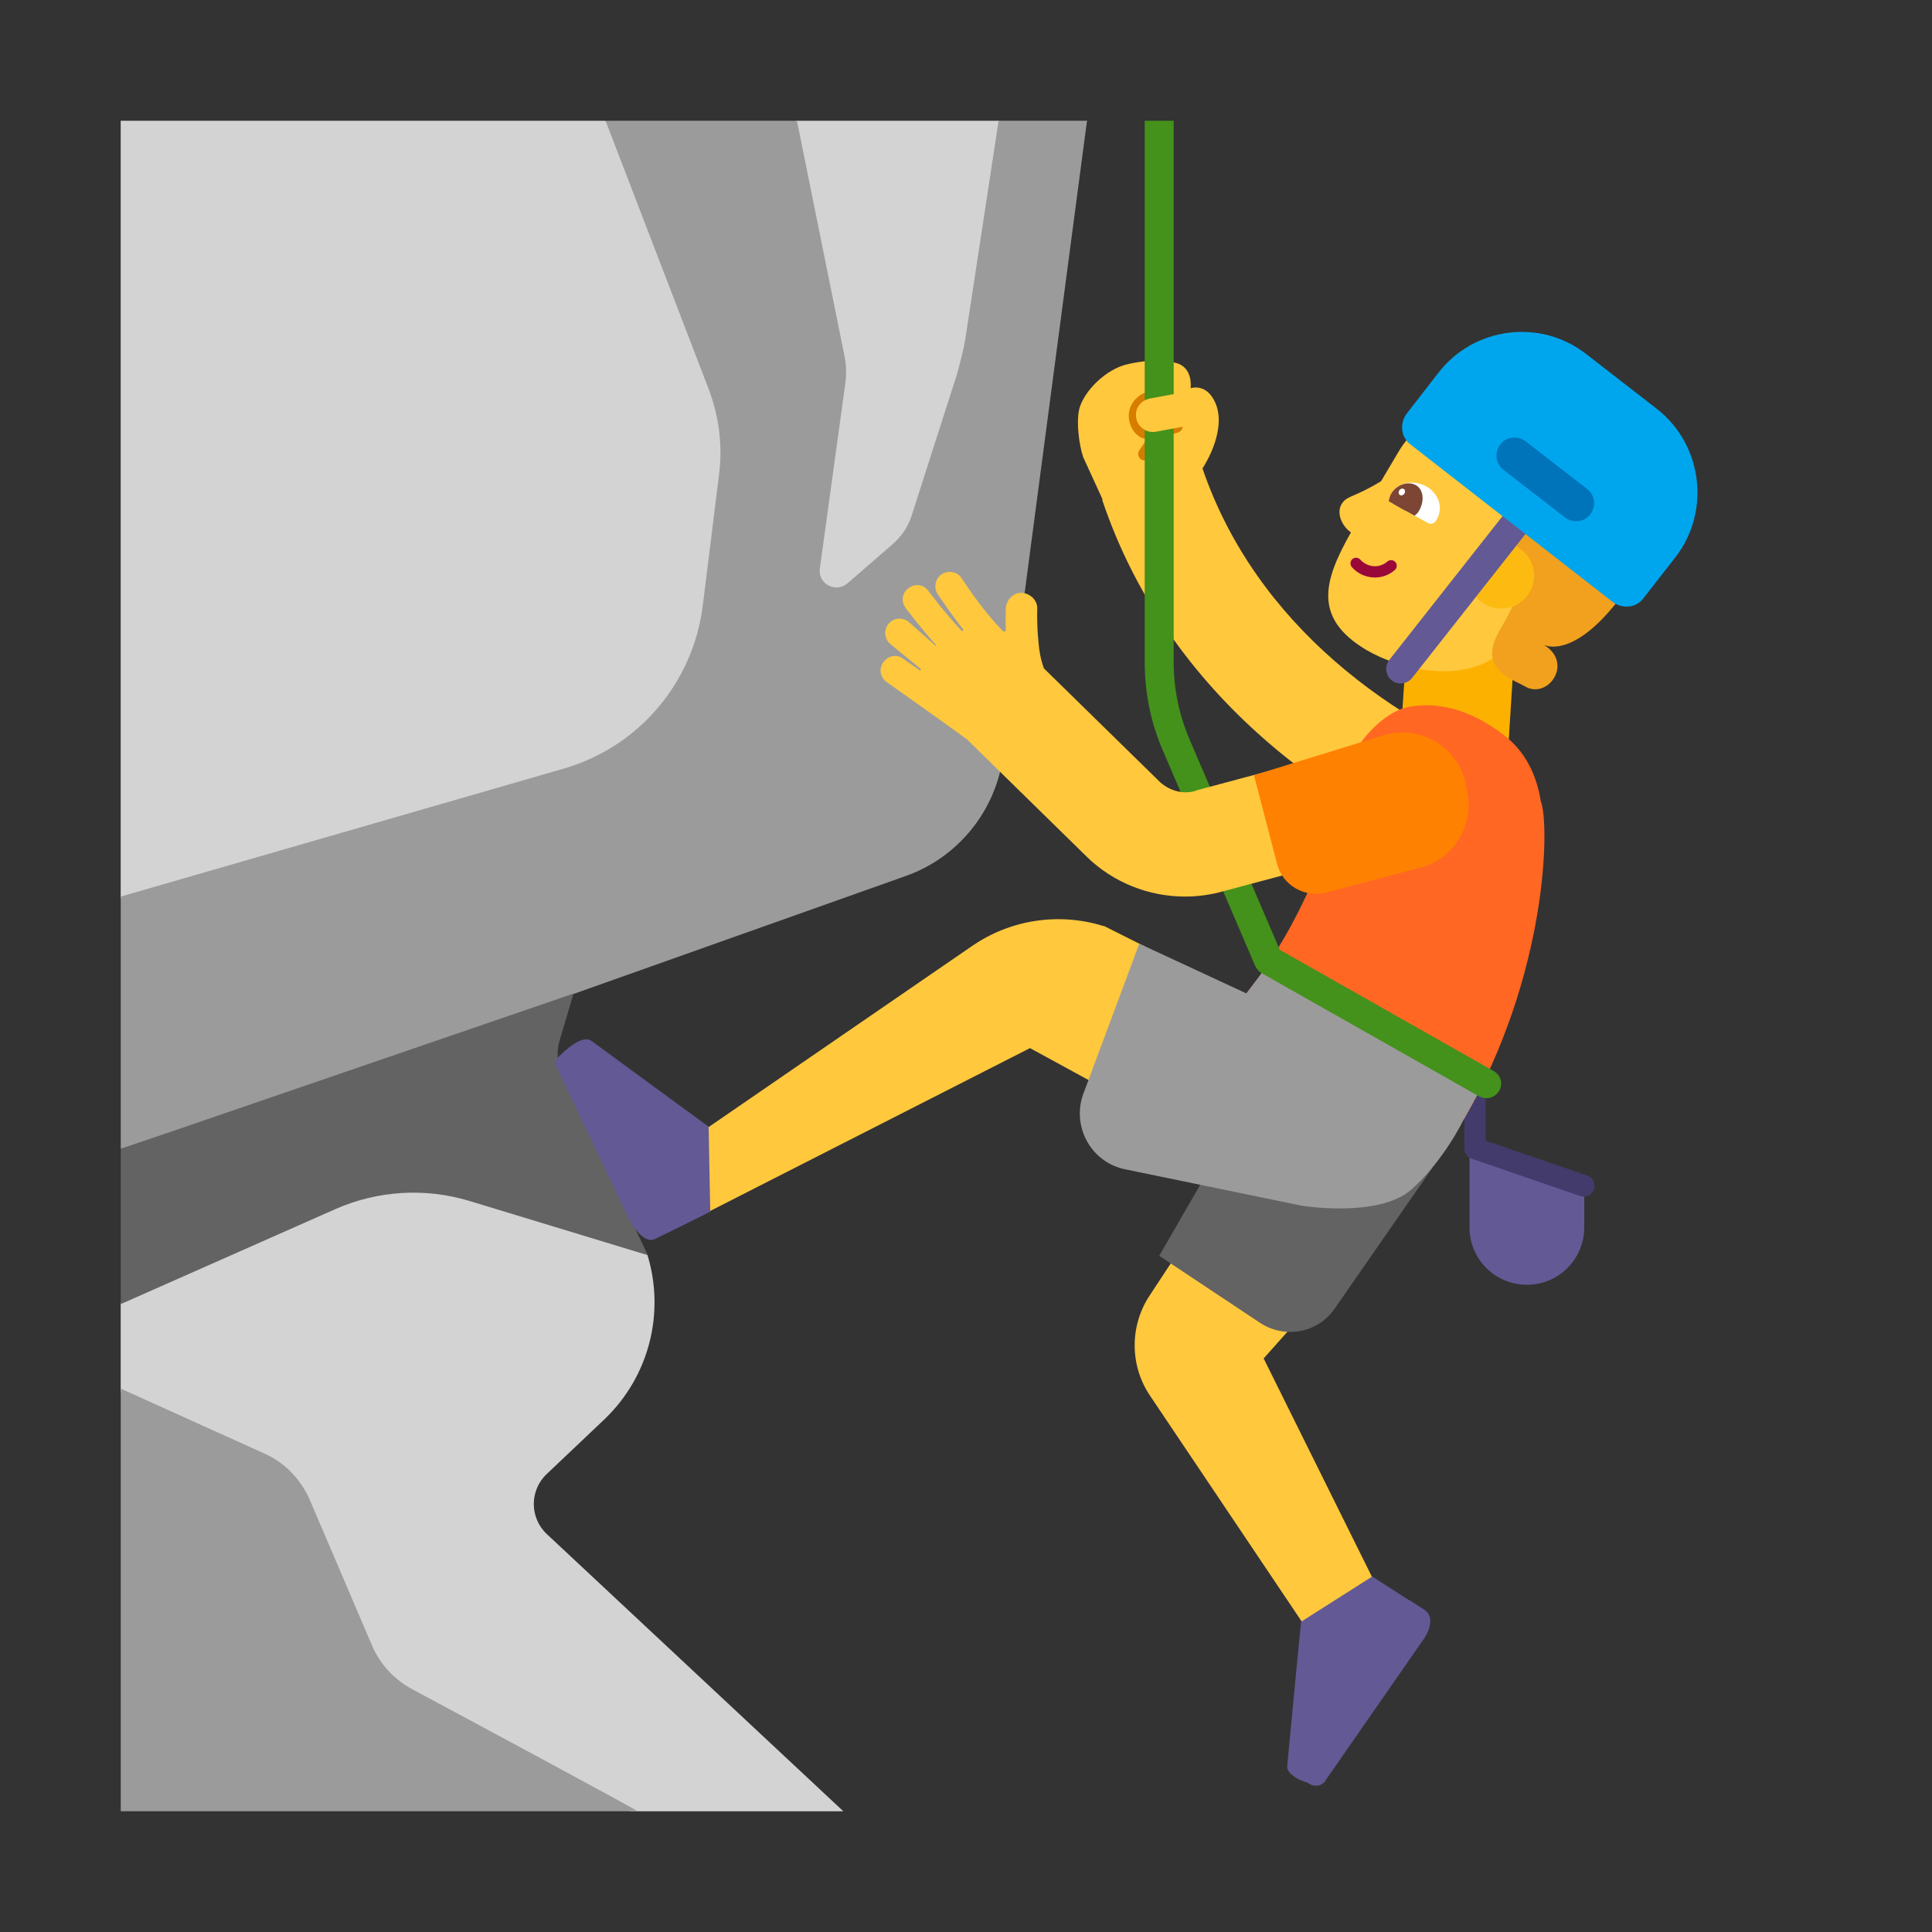 <svg enable-background="new 0 0 128 128" viewBox="0 0 32 32" xmlns="http://www.w3.org/2000/svg"><rect x="0" y="0" width="32" height="32" fill="#333333" stroke="none"/><path d="m9.593 20.024-.577-2.521c-.26-.53.154-1.143.704-1.363l5.37-2.16c.67-.27 1.14-.87 1.26-1.57l1.65-10.41-.729.257-.729-.257h-3.346l-1.588.443-1.594-.443h-8.015v12.866l.941 3.258-.941 3.466v1.454l1.779 5.747 6.684 1.21h3.507l-4.91-4.59c-.29-.27-.29-.73 0-1l.96-.91c.734-.708.995-1.752.708-2.705-.041-.137-1.071-.638-1.135-.77z" fill="#d3d3d3"/><path d="m16 5.54.54-3.54h1.464l-1.384 10.48c-.11.93-.74 1.72-1.62 2.03l-5.52 1.96-3.32 1.16c-.94.33-4.16 1.4-4.16 1.4v-4.18l7.34-2.12c1.24-.36 2.14-1.42 2.3-2.7l.27-2.17c.06-.48 0-.96-.17-1.41l-1.71-4.45h3.17l.79 3.91c.03.15.03.3.01.45l-.42 3.05c-.04.26.26.42.46.25l.76-.66c.13-.12.23-.26.29-.43l.76-2.37c.06-.22.12-.44.15-.66zm-11.61 18.54-2.39-1.08v7h8.56c.03 0-2.63-1.43-3.73-2.02-.3-.16-.54-.42-.67-.73l-1.03-2.41c-.15-.34-.41-.61-.74-.76z" fill="#9b9b9b"/><path d="m9.5 16.457-.23.773c-.06.19-.04.4.05.59l1.41 2.97-2.96-.9c-.73-.22-1.51-.17-2.2.13l-3.57 1.58v-2.57z" fill="#636363"/><path d="m26.24 19.6-1.9-.72v1.45c0 .53.43.95.95.95.53 0 .95-.43.95-.95z" fill="#635994"/><path d="m24.606 18.13c0-.097-.079-.176-.176-.176s-.176.079-.176.176v.859c-.015.085.033.172.118.201l1.8.62c.093.032.195-.017.228-.111s-.018-.195-.111-.228l-1.682-.579z" fill="#433b6b"/><g fill="#ffc83d"><path d="m19.917 7.759c.057-.087.415-.666.203-1.109-.15-.31-.4-.22-.4-.22s.05-.35-.25-.42c-.4-.1-.86.04-.86.04-.37.12-.69.49-.74.75-.04.22 0 .55.07.77l.323.704-.008.003c1.093 3.257 3.878 5.237 6.519 6.192l.592-1.637c-2.328-.842-4.573-2.51-5.449-5.073z"/><path d="m18.982 15.687-.807 2.281-1.115-.608-5.322 2.71-.211-.723.211-.68 4.362-2.998c.64-.44 1.44-.56 2.18-.33h.01z"/><path d="m21.547 21.808-1.905-1.263-.602.915c-.33.5-.33 1.16.01 1.66l2.68 3.99 1.04-.9-1.84-3.71z"/></g><path d="m19.027 6.712c.051-.032.066-.099.035-.15s-.099-.066-.15-.035c-.098.061-.162.14-.193.227-.031.086-.028.173-.008.247.02.074.059.14.107.187.042.042.11.088.19.08-.044.054-.09.118-.139.192-.033.05-.019.118.032.15.05.033.117.019.15-.032.154-.236.273-.337.345-.38l.007-.004c.033-.008.058-.016.077-.021.011-.003.02-.006.026-.008l.007-.002.002-.001.001-0c.047-.017.077-.063.072-.113-.009-.1-.093-.108-.166-.093-.027.006-.06.016-.097.034-.076.019-.188.042-.333.061-.003-.002-.01-.006-.02-.016-.02-.02-.041-.053-.052-.092-.011-.038-.011-.078.003-.115.013-.036.042-.078.104-.117z" fill="#d67d00"/><path d="m25.09 10.66-.11 1.75-1.79-.09.12-1.78z" fill="#fcb100"/><path d="m25.52 13.27c-.05-.32-.19-.76-.58-1.07-.98-.78-1.75-.45-1.75-.45s-1 .36-1.15 2.02c0 .01-.38 1.41-1.4 2.69l3.6 2.09c1.4-2.41 1.43-4.91 1.28-5.28z" fill="#ff6723"/><path d="m20.81 18.01-1.61 2.79 1.67 1.11c.41.27.96.17 1.24-.24l1.61-2.32z" fill="#636363"/><path d="m17.95 18.1.92-2.47 1.774.824.275-.364 3.57 2.01-.25.45s-.32.67-.86 1.15-1.82.27-1.82.27l-2.91-.6c-.58-.11-.91-.72-.7-1.27z" fill="#9b9b9b"/><path d="m22.641 10.771c.55.32 1.57.56 2.19.06l.74-.74.79-.75c.39-.66.16-1.52-.5-1.91l-.78-.46c-.66-.39-1.52-.16-1.91.5l-.296.499c-.211.129-.348.188-.443.23-.11.048-.164.071-.212.151-.089.149.008.366.156.467-.443.785-.648 1.414.264 1.953z" fill="#ffc83d"/><path d="m24.44 7.82c1.02.6.66 1.22.66 1.22s.48.14-.26 1.4c-.38.65.2.8.42.93.38.22.81-.39.31-.69 0 0 .64.36 1.68-1.4.76-1.29-.33-2.12-1.26-2.37-.67-.18-.5-.38-1.18-.78-.23-.13-.71-.25-1.01.26-.29.48-.23.92.64 1.43z" fill="#f1a11e"/><path d="m25.409 9.535c0 .301-.244.545-.545.545s-.545-.244-.545-.545c0-.301.244-.545.545-.545s.545.244.545.545z" fill="#fdbb11"/><path d="m25.389 8.689c.082-.104.064-.255-.04-.338-.104-.082-.256-.064-.338.04l-2 2.54c-.082.104-.064.256.04.338.104.082.255.064.338-.04zm-13.652 9.972s-1.152-.841-1.937-1.418c-.152-.116-.43.146-.542.255-.081.08-.052.15-.052.15l1.188 2.494s.228.495.461.376l.196-.095c.009-.004.019-.008.028-.013l.685-.34zm9.813 8.2s-.14 1.42-.23 2.39c-.012.117.17.232.342.277l-.002.003s.08.05.1.04c.11.03.18-.06.18-.06l1.66-2.39s.21-.32-.01-.46l-.25-.16-.002.003-.609-.392z" fill="#635994"/><path d="m23.069 8.34c-.05-.03-.064-.087-.034-.147 0 0 .003-.006.006-.01.129-.219.388-.229.577-.129.189.099.305.339.175.557 0 0-.003.004-.006.009-.03.05-.085.069-.13.046z" fill="#fff"/><path d="m23.001 8.302c.01-.04.018-.083.037-.117.089-.159.281-.221.41-.151.129.07.149.258.06.418-.02.04-.05.07-.08.089z" fill="#7d4533"/><path d="m23.075 8.344c0-.04.01-.08.03-.119.05-.089.159-.129.229-.089.07.04.089.149.03.239-.02.04-.053.065-.083.085z" fill="#7d4533"/><path d="m23.262 8.174c.017-.028.011-.063-.013-.076-.024-.014-.056-.002-.073.026-.017.028-.011.063.013.076.024.014.056.002.073-.026z" fill="#fff"/><path d="m22.399 9.261c.039-.034.098-.03.132.008.117.132.318.147.448.032.039-.034.098-.03.132.008s.03.098-.008.132c-.21.185-.529.159-.712-.048-.034-.039-.03-.098.008-.132z" fill="#990839"/><path d="m27.44 6.77-1.16-.9c-.76-.6-1.87-.46-2.46.31l-.52.67c-.12.16-.1.39.06.51l3.35 2.61c.16.12.39.1.51-.06l.53-.68c.59-.76.45-1.87-.31-2.46z" fill="#00a6ed"/><path d="m26.29 8.1-1.02-.79c-.13-.1-.32-.08-.42.05s-.08.32.05.42l1.02.79c.13.1.32.08.42-.05s.08-.32-.05-.42z" fill="#0074ba"/><path d="m19.26 12.43 1.53 3.57.002-.001c.02.048.056.091.108.121l3.6 2.04c.04.02.08.03.12.03.08 0 .16-.04.21-.12.07-.12.03-.26-.09-.33l-3.543-2.008-1.497-3.492c-.17-.4-.26-.83-.26-1.27v-8.97h-.48v8.97c0 .5.1 1 .3 1.46z" fill="#44911b"/><path d="m18.82 6.93c.03.15.18.25.33.22l.59-.11-.1-.55-.59.11c-.16.03-.26.17-.23.33z" fill="#ffc83d"/><path d="m22.4 12.4-2.58.69-.02.01c-.2.06-.42 0-.58-.14l-1.93-1.89c-.05-.14-.08-.29-.09-.44-.03-.3-.02-.54-.02-.54.01-.14-.11-.26-.25-.27s-.26.11-.27.25c0 .01-.01.16 0 .36 0 .03-.03.04-.05.02-.29-.29-.57-.7-.68-.87-.07-.11-.22-.14-.33-.07s-.14.22-.07.33c.01.01.15.23.35.49.02.03.05.06.07.09.01.01 0 .02 0 .03-.01 0-.02 0-.02 0-.32-.34-.54-.65-.55-.66-.08-.11-.22-.13-.33-.05s-.13.22-.05.33c0 0 .24.32.5.61.01.01 0 .02-.01.01l-.44-.39c-.1-.08-.25-.07-.33.03-.09.1-.07.26.03.34l.5.41c.01.01 0 .03-.02.02-.16-.11-.27-.19-.27-.19-.11-.08-.25-.05-.33.06s-.05.25.06.33c.47.33 1.24.88 1.33.95l1.98 1.94c.44.43 1.03.66 1.63.66.21 0 .43-.03.64-.09l2.58-.69z" fill="#ffc83d"/><path d="m24.29 13.06c.15.57-.19 1.16-.76 1.31l-1.55.41c-.36.1-.74-.11-.83-.48l-.38-1.46 2.14-.66c.59-.18 1.2.16 1.36.76z" fill="#ff8101"/></svg>
